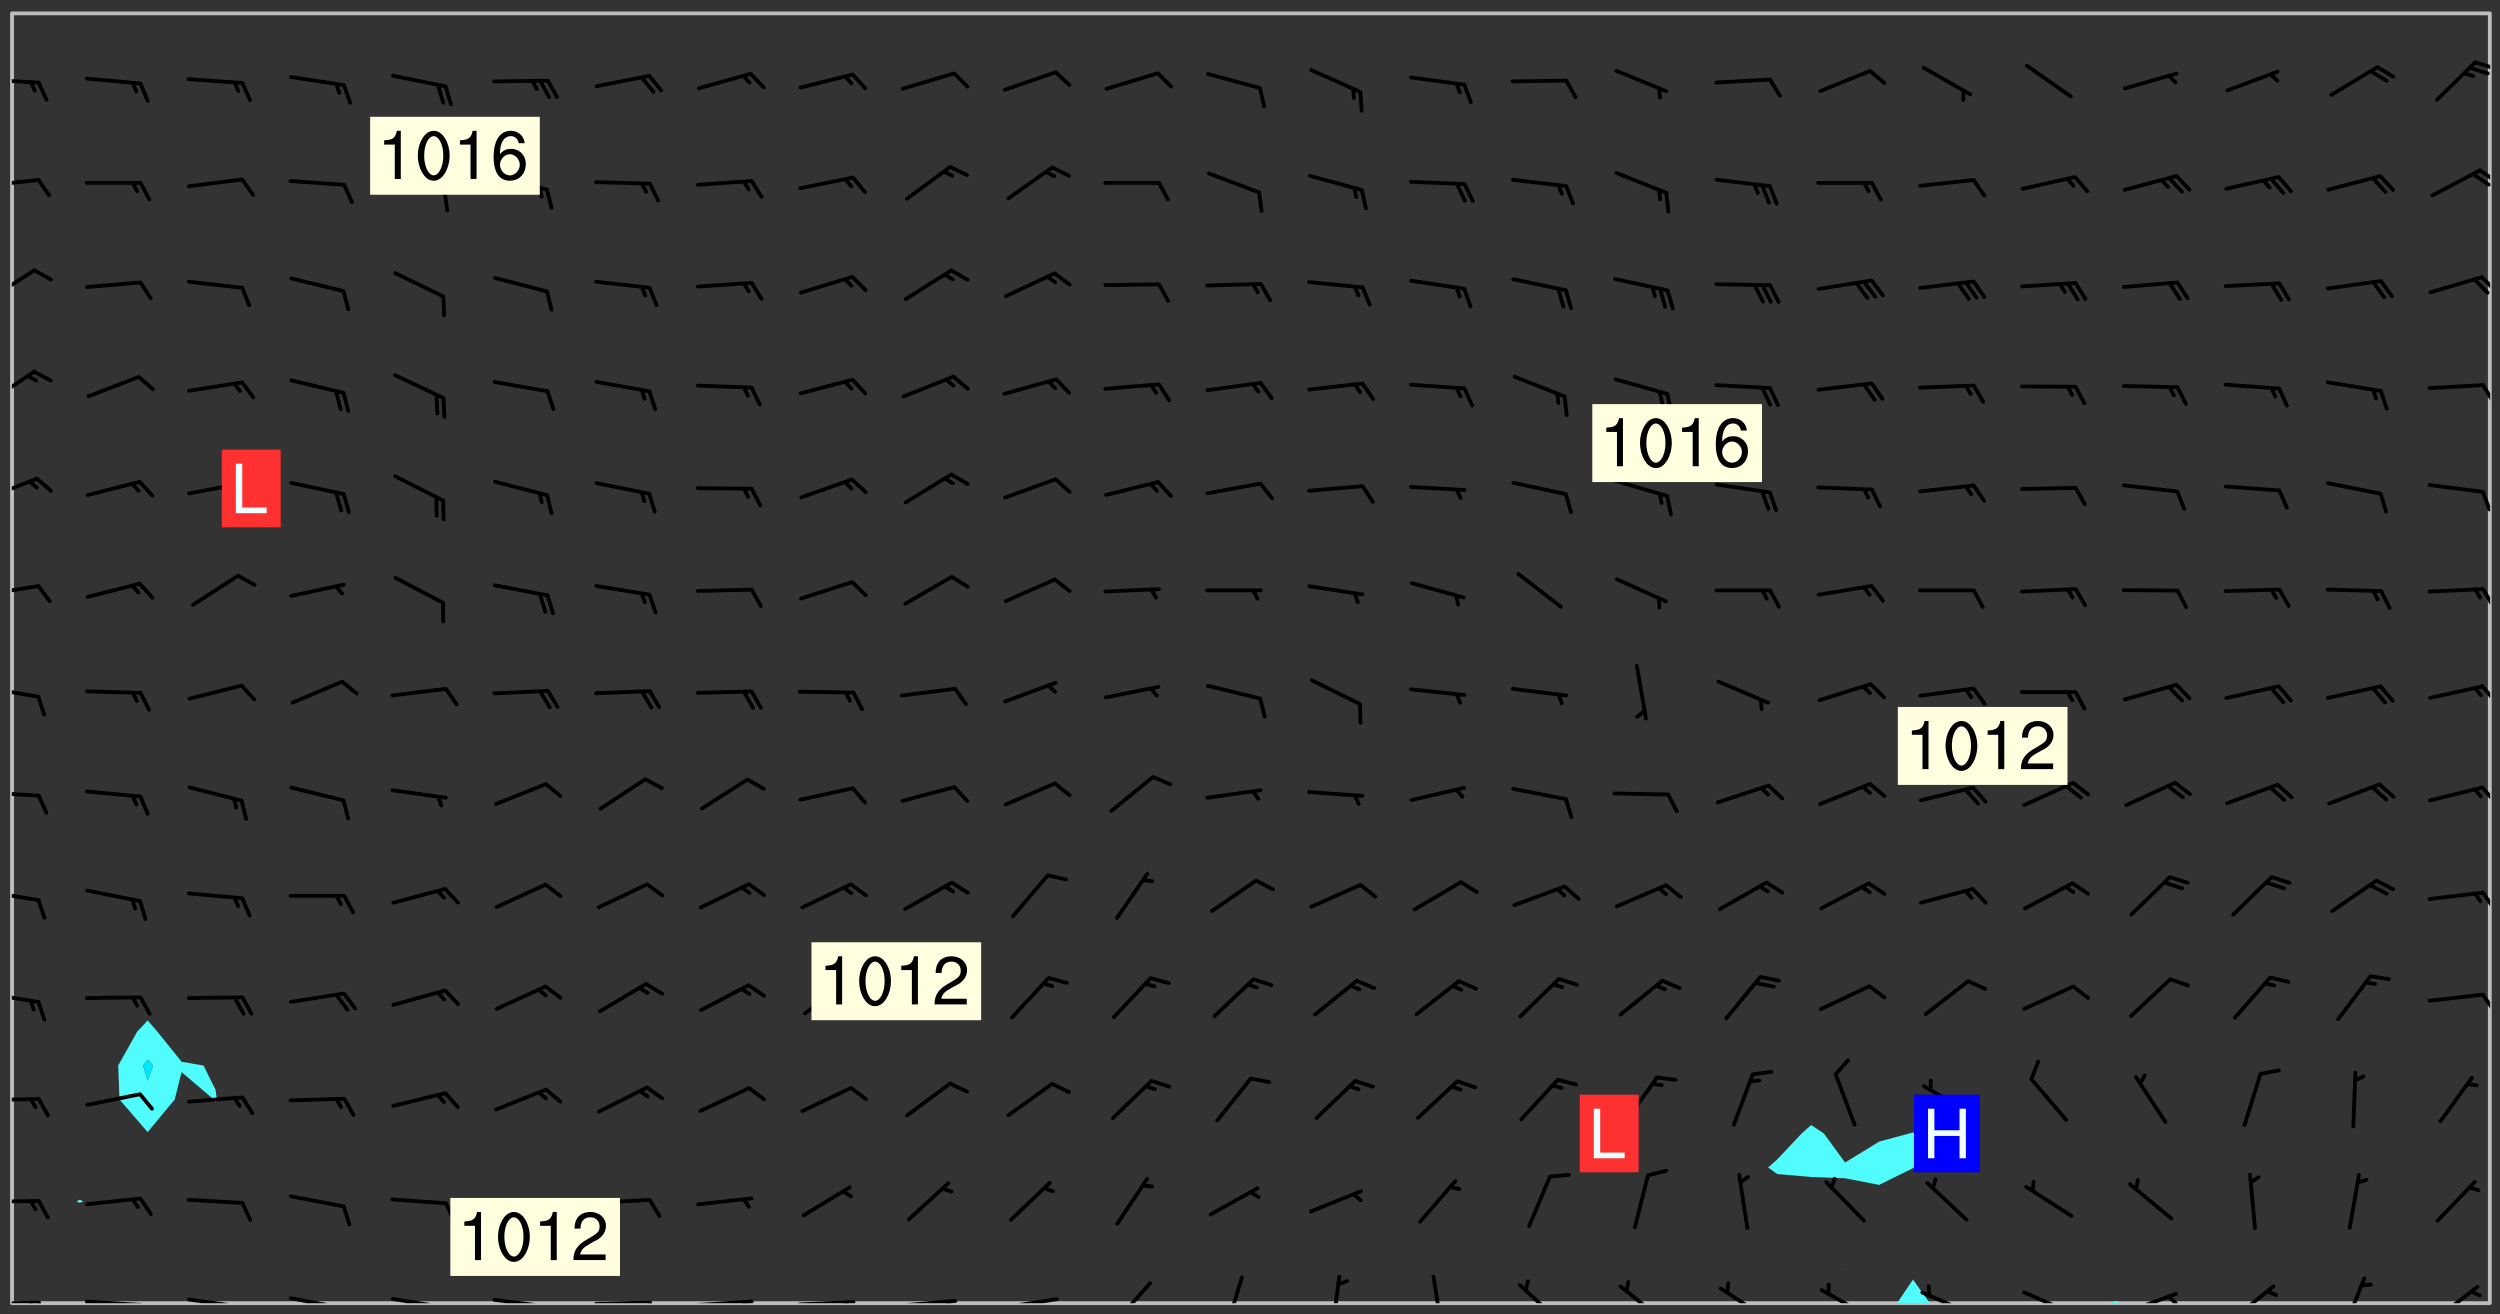 <svg xmlns="http://www.w3.org/2000/svg" role="img" xmlns:xlink="http://www.w3.org/1999/xlink" viewBox="142.45 309.95 326.84 171.84"><rect x="142.45" y="309.95" width="326.84" height="171.84" fill="#333333" stroke="none"/><defs><clipPath id="a"><path d="M144 311.672h1v168.656h-1zm0 0"/></clipPath><clipPath id="b"><path d="M144 311.672h324v168.656H144zm0 0"/></clipPath><clipPath id="c"><path d="M390 477h5v3.328h-5zm0 0"/></clipPath><clipPath id="d"><path d="M418 480h2v.328h-2zm0 0"/></clipPath><clipPath id="e"><path d="M467 311.672h1v168.656h-1zm0 0"/></clipPath><clipPath id="f"><path d="M144 479h4v1.328h-4zm0 0"/></clipPath><clipPath id="g"><path d="M147 479h2v1.328h-2zm0 0"/></clipPath><clipPath id="h"><path d="M146 480h2v.328h-2zm0 0"/></clipPath><clipPath id="i"><path d="M153 479h9v1.328h-9zm0 0"/></clipPath><clipPath id="j"><path d="M160 480h3v.328h-3zm0 0"/></clipPath><clipPath id="k"><path d="M166 479h9v1.328h-9zm0 0"/></clipPath><clipPath id="l"><path d="M173 480h3v.328h-3zm0 0"/></clipPath><clipPath id="m"><path d="M180 479h8v1.328h-8zm0 0"/></clipPath><clipPath id="n"><path d="M187 480h2v.328h-2zm0 0"/></clipPath><clipPath id="o"><path d="M193 479h8v1.328h-8zm0 0"/></clipPath><clipPath id="p"><path d="M200 480h2v.328h-2zm0 0"/></clipPath><clipPath id="q"><path d="M206 479h9v1.328h-9zm0 0"/></clipPath><clipPath id="r"><path d="M213 480h3v.328h-3zm0 0"/></clipPath><clipPath id="s"><path d="M220 480h8v.328h-8zm0 0"/></clipPath><clipPath id="t"><path d="M227 480h2v.328h-2zm0 0"/></clipPath><clipPath id="u"><path d="M233 479h8v1.328h-8zm0 0"/></clipPath><clipPath id="v"><path d="M239 479h2v1.328h-2zm0 0"/></clipPath><clipPath id="w"><path d="M246 479h9v1.328h-9zm0 0"/></clipPath><clipPath id="x"><path d="M252 479h2v1.328h-2zm0 0"/></clipPath><clipPath id="y"><path d="M260 479h8v1.328h-8zm0 0"/></clipPath><clipPath id="z"><path d="M266 479h2v1.328h-2zm0 0"/></clipPath><clipPath id="A"><path d="M273 479h8v1.328h-8zm0 0"/></clipPath><clipPath id="B"><path d="M287 477h7v3.328h-7zm0 0"/></clipPath><clipPath id="C"><path d="M302 476h4v4.328h-4zm0 0"/></clipPath><clipPath id="D"><path d="M316 476h2v4.328h-2zm0 0"/></clipPath><clipPath id="E"><path d="M329 476h3v4.328h-3zm0 0"/></clipPath><clipPath id="F"><path d="M340 477h7v3.328h-7zm0 0"/></clipPath><clipPath id="G"><path d="M354 477h7v3.328h-7zm0 0"/></clipPath><clipPath id="H"><path d="M367 478h7v2.328h-7zm0 0"/></clipPath><clipPath id="I"><path d="M380 478h7v2.328h-7zm0 0"/></clipPath><clipPath id="J"><path d="M393 478h8v2.328h-8zm0 0"/></clipPath><clipPath id="K"><path d="M406 478h8v2.328h-8zm0 0"/></clipPath><clipPath id="L"><path d="M420 478h8v2.328h-8zm0 0"/></clipPath><clipPath id="M"><path d="M425 479h3v1.328h-3zm0 0"/></clipPath><clipPath id="N"><path d="M433 477h7v3.328h-7zm0 0"/></clipPath><clipPath id="O"><path d="M448 476h4v4.328h-4zm0 0"/></clipPath><clipPath id="P"><path d="M460 477h7v3.328h-7zm0 0"/></clipPath><clipPath id="Q"><path d="M144 466h4v2h-4zm0 0"/></clipPath><clipPath id="R"><path d="M144 453h4v2h-4zm0 0"/></clipPath><clipPath id="S"><path d="M144 439h4v3h-4zm0 0"/></clipPath><clipPath id="T"><path d="M466 439h2v4h-2zm0 0"/></clipPath><clipPath id="U"><path d="M144 426h4v2h-4zm0 0"/></clipPath><clipPath id="V"><path d="M466 426h2v3h-2zm0 0"/></clipPath><clipPath id="W"><path d="M144 413h4v2h-4zm0 0"/></clipPath><clipPath id="X"><path d="M466 412h2v3h-2zm0 0"/></clipPath><clipPath id="Y"><path d="M144 399h4v3h-4zm0 0"/></clipPath><clipPath id="Z"><path d="M466 399h2v3h-2zm0 0"/></clipPath><clipPath id="aa"><path d="M144 386h4v2h-4zm0 0"/></clipPath><clipPath id="ab"><path d="M466 386h2v4h-2zm0 0"/></clipPath><clipPath id="ac"><path d="M144 372h4v4h-4zm0 0"/></clipPath><clipPath id="ad"><path d="M466 374h2v3h-2zm0 0"/></clipPath><clipPath id="ae"><path d="M144 358h4v5h-4zm0 0"/></clipPath><clipPath id="af"><path d="M466 360h2v3h-2zm0 0"/></clipPath><clipPath id="ag"><path d="M144 345h4v5h-4zm0 0"/></clipPath><clipPath id="ah"><path d="M466 345h2v4h-2zm0 0"/></clipPath><clipPath id="ai"><path d="M144 333h4v2h-4zm0 0"/></clipPath><clipPath id="aj"><path d="M466 331h2v3h-2zm0 0"/></clipPath><clipPath id="ak"><path d="M465 332h3v3h-3zm0 0"/></clipPath><clipPath id="al"><path d="M144 320h4v2h-4zm0 0"/></clipPath><clipPath id="am"><path d="M465 317h3v3h-3zm0 0"/></clipPath><g id="an" clip-path="url(#clip1)"><path fill="#fff" fill-opacity="0" fill-rule="evenodd" d="M0 0h1000v1000H0zm0 0"/><path fill="#d3d3d3" fill-opacity="0" fill-rule="evenodd" d="M162.152 355.867l-.234.293.059.234.117.172.176.234.293.348.113.059.117-.172.059-.234.176-.176.465-.176h.699l.234.293.289.816.059.176.176.23.352.234.699.699.172.176.234.348.234.41.289.582.41.465.23.234.234.176.117.23.176.293.172 1.164v.234l.059.289.059.117.117.117.348.41.117.172.176.176.176.234.117.172.172.352.059.234.234.406.234-.059-.176.176-.059.93h-.582l-.234-.113-.348.113-.117.117-.059.293-.059.176-.117.172-.465.293-.059.234-.059.113v.645l.059.172v.41l.059.059v.406l.059.406.117.176.059.059.23.641-.059.293v.699l-.059.582v.234l-.059.23-.055.352v1.922l.055.117h.426l-.367.117-.023.352.891 1.168 1.742.539 1.34.359v.539l.09.809.535.715 1.52.27.891-.086.09 1.164.535.18 1.16-.18 2.055-.984 1.16-.363 1.879-.176 1.695-.18-.18.719-1.516.086-1.25.09-.805.27-1.074.809.27.719.535.898-.18.625-.266.809.266 1.078.625.898.805.18 1.25-.18-.266.723.098.504.055.293v.172l.059.293v.406l.176.117.352.117h.406l.293-.176.113-.117.059-.117.117-.23.059-.176.352-.465.23-.176.176-.059.176.059.059.176.117.988.055.469.059.172.117.234.176.059.816.059h.289l.117.234.059.406.059.352v1.105l.117.293.117.348.289.699.176.352.582.754.352.176.172.059.469.234.641.465.348.234.293.176.293.055.23.062.816.348.293.176.113.172.352.352.117.176.523.641v.289l.059.352v.348l.059.352.059.289.117.059.172.059h.176l.582.234.176.117.176.289.176.234.113.234.293.23.117.117v.41l.059.055.289.234.234.117.059.117.117.172.059.117.23.234.059.176.234.059.117.059-.117.113-.059.117v.117l-.117.293-.117.289v.582l.176.117.117.059.059.117.117.117.113.059.176.348.059.352.059.406v.176l-.059.176-.117.699v.172l.117.176.293.293h.406l.176.117.117.172.117.293v.234h-.527l-.23-.234h-.234l-.176.059-.059.699.059.348.117.176.176.41.117.23.289.469.176.055h.523l.234.059.758.641.059.293v.234l.059.059.23.348v.352l-.117.172v.293l.293.289.293.176.172.059.293.176.293.117.582.406.289.234.293.176.219.16.016.012.23.176.641.523.176.234.117.176.176.176.113.172v.641l.117.176.469.117.582.117.234.059.23.113.293.117.113.059.586.352.289.172.176.062.176.055.176.059.699.352.289.176.234.055.289.176.234.117.641.406.293.117.172.059.234.059.41.059.23.059.234.117.059.172-.41.176.469.059.059.293.113.234.176.055.234.059.176.059.406.117.641.234.117.172.059.234v.176l-.059.117-.059.406.234.234.117.059.348.117.641.23.176.117.289.117.176.176.234.465.582 1.105.176.176.348.176.176.117.352.117 1.047.523.234.059.465.113.293.059.465.176.758.582.234.234.348.465.176.176.289.234.816.699.293.176.289.289.293.176.293.289.695.641.176.176.293.234.289.234.469.289.641.582.348.234.234.293.348.348.352.465.934.992.348.406.117.176.234.059.113.117.645.176.23.113.234.059.293.176.23.117.934.699.406.406.234.176.406.176.234.117.816.348.348.234.234.117.293.289.23.117.758.352.352.172.23.059.293.117.234.059.871.176h.816l.469.23.172.059.875.699.465.117.293.059.176.059.23.059.469.059.348.059.352.059.406.059h.293l.172.059v.23l.176.176h.293l.348.059.352.059.699.117h.641l.465-.234.293-.176.172-.117.41-.172.289-.176.934-.465.469-.293.523-.293.465-.172.465-.176 1.051-.465.289-.117.41-.117.289-.117.527-.176 1.516-.699.582-.348.289-.059.293-.059.348-.117.875-.23.352-.117h.113l.234-.059.875-.234.234-.059h.812l.352-.059.816-.117.172-.059.352-.055.293-.059.23-.059.816-.176.176-.059h.348l.234-.059.465-.117.758-.172.234-.059h.348l.41-.117.289-.059 1.285-.059h.289l.41-.059.23-.059h.176l.875-.117h.406l.41-.117h.348l.352-.113.871-.059h1.75l1.047.289.41.117.289.117.352.117.289.117 1.051.172.289.059h.293l.293.059.172.059.41.059.172.059.117.059h.117l.117.059.352.059h.113l.41.066 1.922.395 1.926.395 1.52.449 1.695.719 2.145.805 1.605-.719 1.43-.805 1.16-1.078 1.25-.449 3.035-.719 1.875-.359 2.145-1.348 2.234-1.254 2.5-1.258 1.695-.449 1.785-.18 1.16-.27.625.539 1.34-.27.715-.988.984-1.344.445-.18.805-.359 1.875-.539 1.785-.449 1.25-.27 1.16-.09 1.699-.09 1.961-.27 1.25-.09h.539l.625-.09h.891l2.145-.18 2.41-.18 2.59-.09 1.695.18 1.609.09 1.43.359 1.16.719 1.875.988 1.16 1.527.266.715.629.09.355.898.535.539.535 1.527 1.074.359h.535l-.805.535.09 1.707.715 2.695.891.805.895.988.715 1.258 1.785.539 1.52-.18.355 1.344 1.609-.805.98-.539.27.27.316-.215.219-.145.801.449.449-.359h.355l.535-.27.539-.719.535-.27.625-.988 1.16.449.84.371 1.395.617 1.695-.18h1.605l1.785.09.18-1.707.535-1.344.805.27.492.848.402.406-.09.539v.359l.715.449.711-.27h1.43l.359.988.445 1.258.715 1.344 1.25.629 1.695.629.715-.18.18-.539.98-.09.449.359.086 1.258-.266.629-.535.18v.539l.715.984.266.539.984.988.801 1.078-.266.359-.09.898-.625 2.332-.355 2.066-.09 1.793-.18.719-.09.539v1.438l-.98 1.883-.359 1.707-.535.898-.805 1.168-.266.539 2.055 1.254.086.359-.355.539-.09-.18v.809l.09 1.438-.445.715-1.074.094-.266.715.535.898.805.719 1.16.809 1.34.27.445.359-.355.449-1.789-.09-1.25-.449-.715-.719-.625-.09-.176 3.59-.188 1.309h89.359V311.703h-55.27v49.082l.762.125 3.289.543 2.023 2.836v2.754l2.352.332 2.348.332h4.051l-1.379 4.16-2.023.707-2.023.703-.543.344-2.594 1.617-.188.117-2.023-2.078-.73-2.742-2.672-2.078-1.375-3.5-.066-.082-1.957-2.672 2.75-1.418v-49.082H294.422v91.414l.117.031.133.012.074.074.105.047.09.059.086.059.09.059.297.297.059.09.031.117.027.117.016.137-.031.117-.059.09-.059.086-.043.105-.047.102-.027.121v.145l.176.27.148.148.074.086.074.074.043.105.062.09.059.086.043.105.059.09.047.102.043.105.059.086.117.18.074.074.062.086.059.09.043.105.059.09.059.086.062.09.059.09.043.102.117.18.074.074.059.086.074.074.09.059.105.047h.148l.133-.016.133.016.102-.047.074-.074.047-.102-.016-.133v-.148l-.047-.105-.027-.117-.047-.102-.027-.121-.043-.102-.062-.09-.043-.102-.043-.105-.031-.117-.016-.133-.012-.137.086-.059.059-.086.121-.031.043.105.016.133v.117l.059.102.059.09.09.059.148.148.059.09.043.105-.012.102.086.059.105.047.086.059.09.059.074.074-.117.027-.105.047-.086.059-.074.074-.059.09-.062.086-.027.121-.047.102-.043.105-.031.117-.012.133-.016.133v.148l.027.117.047.105.043.102.059.09.074.074.09.059.074.074.09.059.059.09.043.105.047.102.117.031.133.016h.148l.117-.031.105.043.043.105.047.102.027.121L299.5 410l.027.117.031.121.027.117.105.043.102.047.133-.016.148.148.062.086.074.074.07.074.09.062.105.043.102.043.117.031.137.016.117-.031.074-.074.027-.117-.012-.133-.031-.121-.027-.117.043-.105h.117l.09.062.117.027h.148l.133.016h.148l.133.016.133-.016h.148l.133-.016.133-.012.137.012.117-.027.133-.016.191-.059-.059.176-.016.133-.027.121-.016.133-.059.086-.133.016-.105.047-.105.043-.117.031-.117.027-.266.031h-.148l-.133.016-.074.074.059.086.148.148.117.18.074.07.09.062.09.059.086.059.09.059.102.043.105.062.105.043.086.059.105.047.102.043.18.117.059.09-.043.102-.047.105.016.133.223.223.059.09.043.102.031.121.043.102.016.133.031.117.012.137.031.117.148.148.102.043.105.043.117.031.133.016.137.016h.117l.117-.031.09-.059.043-.105.047-.102.043-.105.031-.117.012-.133v-.148l-.012-.133-.016-.133-.031-.117-.043-.105-.047-.105-.043-.102-.043-.105-.016-.133.016-.133.027-.117.031-.117.027-.121.047-.102.09-.059.086-.062.074-.074.09-.059.223-.223.059-.086.074-.074.117-.18.059-.086v-.148l-.074-.074-.102-.047-.105-.043-.102-.043-.059-.09-.047-.105-.027-.117.09-.059.117-.031.102-.043.18-.117.148-.148.012-.133-.012-.105-.09-.059-.133.016h-.148l-.133.016-.133-.016-.121-.031-.086-.059-.074-.074-.059-.09-.062-.086-.117-.18-.059-.086.031-.121.086-.059.121-.031.059-.086v-.121l-.031-.117-.059-.09-.059-.086-.047-.105-.027-.117-.016-.133.059-.09.074-.074.09-.059.117-.18.074-.074.059-.086.148-.148.121-.031.133-.016.133.016.074.074.043.105.016.133-.031.117-.117.031-.133.012-.148.148-.043.105-.047.102-.027.121-.031.117v.148l.031.117.043.105.059.09.074.07.074.074.117.031.121.027.117-.027.133-.016h.117l.09.059.074.074.047.105.059.086.102.047.133.016.105.043.086.059-.012.105-.074.074-.18.117-.059.09-.09.059-.07.074-.074.074-.062.09-.027.117-.016.133.016.133-.016.133v.148l.016.133.027.117.031.121.074.074.09.059.086.059.09.059.117.031v.086l-.102.047-.09.059-.266.031-.117.027h-.148l-.105.043-.102.047-.059.09-.062.234-.012.133-.031.121-.016.133v.293l-.012.133.012.137.016.133.133.016.133.012.121.031.086.059.074.074.047.105.043.102.016.133v.445l-.016.133v.445l.031.266.027.117.016.133.031.117.086.211.031.266v.148l-.031.117-.027.117-.031.121-.027.117-.031.117-.031.121-.012.133-.016.133.09.059.117-.031.102.016.047.105-.031.266v.441l-.043.105-.047.105-.043.102-.043.105-.059.086-.031.121-.043.117-.031.117-.016.133.016.133.059.09.105.047.086.059.059.086-.012.137-.031.117-.043.102v.445l-.016.133v.148l-.031.117-.043.105-.027.117-.047.105-.043.102-.031.121-.027.117-.031.133-.031.117-.027.117-.043.105-.031.117-.031.121-.012.133-.016.133v.297l.027.117v.148l.047.398.027.117.059.09.121.031h.148l.133-.016.059.09v.117l-.059.09-.09.059-.102.043-.105.047-.09.059-.086.059-.137.016-.117-.031-.133-.016-.102.047-.062.086-.012.137-.016.133-.031.117-.027.117-.016.133-.031.121v.297l.016.133.031.117v.148l.012.133v.148l-.027.117-.047.102-.027.121-.031.117-.059.09-.074.074-.102.043-.105.047-.117.027-.121.031-.102-.047.059-.086.105-.047.027-.117.031-.117.027-.121.031-.117v-.148l.016-.133-.031-.117-.043-.105-.105.016-.074.074-.102.043-.09.062-.074.074-.043.102-.016.133-.031.117L304.25 426l-.031.117-.027.117-.031.121-.027.117-.031.117-.043.105-.09.059h-.09l-.117-.031-.031-.086.016-.137-.031-.117v-.148l-.012-.133v-.148l-.062-.234-.027-.121-.043-.102-.047-.105-.059-.086-.059-.09-.043-.105-.062-.086-.148-.148-.07-.074-.105-.047-.105-.043-.102-.043-.297-.297-.09-.074-.086-.059-.105-.043-.09-.062-.086-.059-.105-.043-.09-.059-.086-.062-.074-.07-.105-.047-.086-.059-.105-.043-.09-.062-.102-.043-.105-.043-.086-.059-.105-.047-.105-.043-.102-.047-.09-.059-.102-.043-.105-.043-.09-.062-.117-.027-.133-.016-.133.016H299.75l-.133.016-.117-.031-.09-.059-.074-.074-.09-.059-.102-.047h-.148l-.121-.027-.102-.043-.074-.074-.117-.18-.09-.059-.102-.043-.09-.062-.105-.043-.09-.059-.086-.059-.105-.047-.059-.086-.059-.09-.043-.105-.047-.102-.074-.074-.086-.059-.074-.074-.09-.059-.223-.223-.043-.105-.031-.266.105-.043h.145l.105.043.074.074.09.059.086.059.105.047.09.059.148.148.07.074.148.148.062.086.074.074.086.059.074.074.09.062.09.059.086.059.27.176.102.047.105.043.102.043.047-.074.059-.086.074-.074.07-.074.105.043.074.074.059.09.043.102.047.105.043.105.121.027.117-.027.074-.09.043-.105.059-.09.074-.074.105-.043.117-.027.133.012.09.059.148.148.059.09.043.105.047.102.043.105.043.102.105.047.105.043.133.016.086-.059.059-.09.074-.074.105-.043.117.027.105.047.102.043.105.043.102.047.18.117v.117l-.016.133.016.133.016.137.059.086.102.047.121.027.117.031h.148l.117-.031.059-.09.18-.117.059-.09.074-.074.059-.086.117-.18.18-.117.117.031.09.059.043.074-.016.133v.117l.09.059h.148l.133-.016.133-.012.266-.031.105-.043.117-.031.121-.027.074-.074.07-.074.062-.09-.016-.105-.047-.102-.102-.043-.105-.016-.117.027-.266.031h-.148l-.074-.074-.09-.059-.117-.031-.117-.027-.133-.016h-.148l-.133.016h-.297l-.105-.047-.148-.148-.043-.102-.059-.09.223-.223.086-.059.105-.043.117-.031.133-.016.133.016.137.016.102.043.133-.012.09-.062.102-.043.062-.09-.047-.102-.09-.059-.117-.031-.102-.043-.059-.09-.062-.09v-.117l.016-.133.105-.047.074-.07v-.121l-.09-.059-.031-.117.09-.059.074-.074.043-.105.059-.09.047-.102.016-.133v-.148l-.047-.105-.043-.102-.09-.059-.133-.016-.102-.043-.137-.016-.117-.031h-.445l-.133-.016-.133-.012-.133-.016-.117-.031h-.148l-.133-.016-.133-.012-.266-.031-.121-.043-.086-.059-.074-.074v-.148l.012-.133.105-.047.102-.043.133-.016h.152l.133-.016h.293l.121.031.102.043.09.059.234.062.121-.047.09-.059.102-.043.133-.016.105.043.102.047.133.012.121-.027h.145l.121-.031.117-.027.105-.047.074-.074.086-.059.148-.148.059-.086.047-.105.027-.117.016-.105-.102-.043-.09-.059-.117-.031-.105-.043-.09-.062-.074-.086-.074-.074-.102-.043-.105-.047-.102-.043-.059-.09-.047-.102-.086-.211-.062-.086-.059-.09-.074-.074-.086-.059h-.27l-.117.031-.09.059-.102.043-.133.016-.105-.016-.027-.117-.062-.09-.117-.031-.102-.043-.148-.148-.031-.117-.016-.105.074-.074.18-.117.117-.027.117-.031.137.016.102.043.105.043.102.047.105.043.117.031.133.016.117.027.133.016.105-.016.09-.059-.074-.074-.105-.043-.074-.074-.074-.09-.148-.148-.086-.059-.09-.059-.074-.074-.09-.059-.102-.047-.121-.027-.102-.047-.105-.043-.117-.031-.102-.043-.121-.031h-.148l-.117.031-.105.043-.086.062-.18.117-.086.059-.09.059-.105.047-.086.059-.105.043-.102.043-.105.047-.074.074-.059.09-.059.086-.047.105-.059.086-.074.074-.133-.012-.117-.031h-.117l-.074.074-.09.059-.074.074-.09.059-.086.059-.105.047-.102.043-.137.016-.102-.043-.148-.148-.105-.047h-.086l-.105.047-.102.043-.121.031-.117-.031-.074-.074v-.117l.031-.121.074-.07.059-.09.074-.074.117-.031.105-.043h.293l.133-.016.137-.016.102-.043.09-.059.102-.047.09-.059.133-.012.09.059.133.012.09-.059.086-.059.105-.043.09-.059.086-.062.09-.059.148-.148.059-.086.059-.09.105-.043.133-.016.117.027.121.031.059-.059.059-.09.031-.266.027-.117.105.012.133.016.102-.043.09-.059.059-.09.074-.074.059-.09.047-.102.012-.133-.012-.133-.047-.105-.148-.148-.059-.09-.059-.086-.043-.105v-.445l.016-.133v-.148l.012-.133-.059-.059-.09.059-.102-.043-.18-.117-.086-.059-.062-.09-.059-.09-.074-.074-.086-.059-.121.031-.102.012-.105.047-.086.059-.105.043-.148.148-.09.059-.086.059-.09.062-.105.043-.133.016v-.121l.105-.043.117-.031.074-.07.043-.105v-.148l-.027-.117-.148-.148-.133-.016h-.148l-.117.031-.105.043-.102.043-.09.062-.117.027-.074-.074.012-.133-.043-.102-.043-.105-.09-.059-.117.027-.121.031-.117.031-.102.043-.121.031-.102.043-.105.043-.09.059-.102.016v-.117l.016-.133-.059-.09-.074.043-.148.148-.059.09-.074.074-.047.105-.043.102-.074.074-.059.09-.074.074-.059.086-.074.074-.09.062-.074.07-.074.074-.102.016-.133.016-.105-.043v-.121l.148-.148.043-.102.059-.09.047-.102.043-.105.059-.09.031-.117.043-.102.031-.121.027-.117.047-.105.043-.102.043-.105.074-.07.09-.062.09-.059.102-.043h.297l.266-.031.105-.043-.074-.074-.117-.031-.105-.043-.09-.059-.102-.047-.09-.059-.102-.043-.105-.043-.09-.062-.086-.059-.105-.043-.102-.043-.121-.031-.117-.031-.102-.043L297.5 410.25l-.102-.043-.09-.059-.043-.105-.016-.133.102-.043.133-.016.137.016.133-.016.102-.043.059-.09.016-.105-.09-.059-.074-.074-.102-.043-.09-.059-.148-.148-.043-.105-.016-.133v-.293l-.059-.09-.09-.059-.074-.074-.043-.105-.031-.117-.059-.09-.074-.074-.117-.027-.074-.074-.09-.059-.09-.062-.086-.059-.074-.074-.059-.086-.047-.105-.086-.059-.148-.148-.195-.059-.133.016-.102.043-.074.074-.047.102-.043.105-.059.09-.059.086-.297.297-.09.059h-.086l-.062-.086-.043-.105.031-.117.059-.09.027-.117-.012-.133-.09-.062-.105.047-.117.027-.117.031-.27.176-.102.047-.117.027-.105.047-.09.059-.102.043-.059-.086-.047-.105.016-.133.047-.105.07-.074.074-.07.059-.09v-.148l-.043-.105h-.238l-.102.047-.031.117-.027.117-.031.121-.074.043-.133.016-.074-.047-.043-.102-.043-.105-.047-.102-.043-.105-.121.031-.102.043-.133.016-.117.031-.105.043-.09.059-.102.047-.121.027-.133.016-.102-.043-.059-.09-.047-.105-.043-.102-.043-.105v-.117l.059-.09.086-.059.18-.117.102-.047.105-.043.105-.059.102-.043.09-.062.102-.043.105-.059.102-.047.09-.059.105-.043.102-.043.09-.062.102-.043.137-.016.117.031.102.043.121.031.102.043.105.047.102.043.105.043.102.047.105.043.102.043.105.047.086.059.105.043.117.031.105.043.102.047.09.059.105.043.102.043.105.047.117.027.102.047.121.027h.148l.086-.059.016-.102.059-.09-.027-.117-.074-.074-.117-.18-.074-.074-.09-.074-.18-.117-.086-.059-.105-.043-.102-.047-.27-.176-.059-.09-.074-.074-.059-.09-.043-.102-.031-.117-.016-.137v-.562l-.012-.133-.016-.133-.031-.117-.016-.133-.012-.133-.031-.121-.223-.223-.059-.086-.016-.105.031-.117.133-.016v-91.414H172.992v1.453l-.059.234-.352 1.051-.172.523-.117.348-.176.41-.117.172-.234.293-.23.059h-.352l-.117.059-.23.406v.293l.117.176.23.23.117.234.641.758.293.465.176.234.23.352.234.348.641.816.176.465.172.41.117.695.176.469.117 1.398.059.465v.875l.117 1.047v4.781l-.059.465-.352 1.281-.176.523-.113.41-.352.93L172.934 336l-.234.582-.117.176-.172.348-.176.406-.352.816-.059.293-.113.293-.117.289-.059.176-.117.875-.059.406-.059.117-.059.176-.059.172-.23.527-.117.172v.234l-.117.234-.059.172-.176.586v.289l-.059.176v.293l-.059.113-.059.527v.172l-.055.234v2.621l-.176.816-.117.176-.176.234-.117.172-.113.234-.586.934-.23.289-.293.465-.176.234-.289.352-.352.699-.113.23-.176.41-.176.23-.406.527-.816.699-.293.172-.289.234-.176.117-.176.176-.523.406-.527.176-.172.176-.234.055-.641.176h-.758m12.211 31.023l-1.074.449.359.895 1.25-.715.445-.539-.98-.09"/><path fill="#d3d3d3" fill-opacity="0" fill-rule="evenodd" d="M201.508 416.598h-.895l.449.629.98.359.805-.09.445-.988-.176.09-.715-.355-.895.355m154.621 59.07l-.059-.523v-.293l.113-.293.059-.23.469-.469h.113l.117-.113.117-.059h.176l.234-.059h.348l.234.059.117.059.23.172.059.176.117.582v.293l-.117.176-.172.289-.176.176-.527.523-.23.234-.117.059h-.176l-.117-.059-.406-.293-.176-.117-.117-.059-.059-.113-.055-.117m6.641-10.957l-.059-.172v-1.109l.059-.172.176-.059.172-.059h.176l.234-.059.117.059.059.699-.059.172-.117.176-.117.059-.234.523-.113.059h-.234l-.059-.117m9.613-14.391l-.117-.176v-.699l.293-.875.117-.172.176-.352.113-.23.117-.293.352-.758.117-.23.172-.234h.176l.117-.059h.641l.117.059.234.234.172.113.352.293.117.117.113.176v.113l.117.059.117.117v.699l-.059.176v.23l-.059.176-.348 1.051-.117.23-.117.234-.117.059-.23.234-.641.289h-.875l-.41-.117-.641-.465"/><path fill="none" stroke="#bebebe" stroke-linecap="round" stroke-linejoin="round" stroke-miterlimit="10" stroke-width=".5" d="M467.957 311.695H144.027v168.625h323.93v-168.625"/><g clip-path="url(#a)"><path fill="#fff" fill-opacity="0" fill-rule="evenodd" d="M144 475.891v4.438h.004H144V311.672h.004H144v164.219"/></g><g clip-path="url(#b)"><path fill="#fff" fill-opacity="0" fill-rule="evenodd" d="M144.004 480.328V311.672h8.871v155.129l-.414.215.414.18.473-.18-.473-.215v-155.129h8.879v131.688l-1.367 1.461-2.488 4.441.176 4.438 3.68 4.258 3.535-4.258.902-3.586 4.219 3.586.219.355.184-.355-.184-1.273-1.562-3.164-2.875-.504-3.168-3.938-1.27-1.461v-131.688h217.48v145.359l-1.246 1.105-3.195 3.398-1.191 1.039 1.191.863 4.441.387 4.438.168v11.855l-.082.043.082.008.035-.008-.035-.043v-11.855l4.438.867 4.438-2.191.117-.094.141-4.438-.258-.125-.516.125-3.922 1.07-4.438 2.727-2.773-3.797-1.664-1.105V311.672h88.762v168.656h-48.52l-.297-.297-1.004.297H394.754l-2.207-3.09-2.09 3.09H144.004"/></g><path fill="#50fcfc" fill-rule="evenodd" d="M152.875 467.195l-.414-.18.414-.215.473.215-.473.18m5.199-13.496l-.176-4.438 2.488-4.441 1.367-1.461v5.125l-.59.777.59 1.953.707-1.953-.707-.777v-5.125l1.27 1.461 3.168 3.938 2.875.504 1.562 3.164.184 1.273-.184.355-.219-.355-4.219-3.586-.902 3.586-3.535 4.258-3.68-4.258"/><path fill="#00e8fc" fill-rule="evenodd" d="M161.754 451.215l-.59-1.953.59-.777.707.777-.707 1.953"/><path fill="#50fcfc" fill-rule="evenodd" d="M374.793 463.438l-1.191-.863 1.191-1.039 3.195-3.398 1.246-1.105 1.664 1.105 2.773 3.797 4.438-2.727 3.922-1.07.516-.125.258.125-.141 4.438-.117.094-4.438 2.191-4.438-.867-4.438-.168-4.441-.387m8.879 12.461l-.082-.008.082-.043.035.043-.035.008"/><g clip-path="url(#c)"><path fill="#50fcfc" fill-rule="evenodd" d="M390.457 480.328l2.09-3.09 2.207 3.09h-4.297"/></g><g clip-path="url(#d)"><path fill="#50fcfc" fill-rule="evenodd" d="M418.176 480.328l1.004-.297.297.297h-1.301"/></g><g clip-path="url(#e)"><path fill="#fff" fill-opacity="0" fill-rule="evenodd" d="M467.996 480.328H468V311.672h-.004H468v168.656h-.004"/></g><g clip-path="url(#f)"><path fill="none" stroke="#000" stroke-linecap="round" stroke-linejoin="round" stroke-miterlimit="10" stroke-width=".5" d="M147.512 480.246l-7.023.164"/></g><g clip-path="url(#g)"><path fill="none" stroke="#000" stroke-linecap="round" stroke-linejoin="round" stroke-miterlimit="10" stroke-width=".5" d="M147.512 480.246l1.203 2.141"/></g><g clip-path="url(#h)"><path fill="none" stroke="#000" stroke-linecap="round" stroke-linejoin="round" stroke-miterlimit="10" stroke-width=".5" d="M146.492 480.27l.598 1.07"/></g><g clip-path="url(#i)"><path fill="none" stroke="#000" stroke-linecap="round" stroke-linejoin="round" stroke-miterlimit="10" stroke-width=".5" d="M160.82 480.547l-7.012-.434"/></g><g clip-path="url(#j)"><path fill="none" stroke="#000" stroke-linecap="round" stroke-linejoin="round" stroke-miterlimit="10" stroke-width=".5" d="M160.82 480.547l1.02 2.23"/></g><g clip-path="url(#k)"><path fill="none" stroke="#000" stroke-linecap="round" stroke-linejoin="round" stroke-miterlimit="10" stroke-width=".5" d="M174.109 480.816l-6.961-.973"/></g><g clip-path="url(#l)"><path fill="none" stroke="#000" stroke-linecap="round" stroke-linejoin="round" stroke-miterlimit="10" stroke-width=".5" d="M174.109 480.816l.84 2.305"/></g><g clip-path="url(#m)"><path fill="none" stroke="#000" stroke-linecap="round" stroke-linejoin="round" stroke-miterlimit="10" stroke-width=".5" d="M187.398 480.973l-6.906-1.289"/></g><g clip-path="url(#n)"><path fill="none" stroke="#000" stroke-linecap="round" stroke-linejoin="round" stroke-miterlimit="10" stroke-width=".5" d="M187.398 480.973l.734 2.34"/></g><g clip-path="url(#o)"><path fill="none" stroke="#000" stroke-linecap="round" stroke-linejoin="round" stroke-miterlimit="10" stroke-width=".5" d="M200.73 480.887l-6.938-1.113"/></g><g clip-path="url(#p)"><path fill="none" stroke="#000" stroke-linecap="round" stroke-linejoin="round" stroke-miterlimit="10" stroke-width=".5" d="M200.73 480.887l.793 2.32"/></g><g clip-path="url(#q)"><path fill="none" stroke="#000" stroke-linecap="round" stroke-linejoin="round" stroke-miterlimit="10" stroke-width=".5" d="M214.059 480.773l-6.969-.891"/></g><g clip-path="url(#r)"><path fill="none" stroke="#000" stroke-linecap="round" stroke-linejoin="round" stroke-miterlimit="10" stroke-width=".5" d="M214.059 480.773l.867 2.297"/></g><g clip-path="url(#s)"><path fill="none" stroke="#000" stroke-linecap="round" stroke-linejoin="round" stroke-miterlimit="10" stroke-width=".5" d="M227.402 480.25l-7.023.156"/></g><g clip-path="url(#t)"><path fill="none" stroke="#000" stroke-linecap="round" stroke-linejoin="round" stroke-miterlimit="10" stroke-width=".5" d="M227.402 480.25l1.199 2.141"/></g><g clip-path="url(#u)"><path fill="none" stroke="#000" stroke-linecap="round" stroke-linejoin="round" stroke-miterlimit="10" stroke-width=".5" d="M240.711 480.098l-7.012.461"/></g><g clip-path="url(#v)"><path fill="none" stroke="#000" stroke-linecap="round" stroke-linejoin="round" stroke-miterlimit="10" stroke-width=".5" d="M239.691 480.164l.645 1.043"/></g><g clip-path="url(#w)"><path fill="none" stroke="#000" stroke-linecap="round" stroke-linejoin="round" stroke-miterlimit="10" stroke-width=".5" d="M254.031 480.176l-7.02.305"/></g><g clip-path="url(#x)"><path fill="none" stroke="#000" stroke-linecap="round" stroke-linejoin="round" stroke-miterlimit="10" stroke-width=".5" d="M253.008 480.223l.625 1.055"/></g><g clip-path="url(#y)"><path fill="none" stroke="#000" stroke-linecap="round" stroke-linejoin="round" stroke-miterlimit="10" stroke-width=".5" d="M267.336 480.031l-7 .594"/></g><g clip-path="url(#z)"><path fill="none" stroke="#000" stroke-linecap="round" stroke-linejoin="round" stroke-miterlimit="10" stroke-width=".5" d="M266.316 480.117l.668 1.031"/></g><g clip-path="url(#A)"><path fill="none" stroke="#000" stroke-linecap="round" stroke-linejoin="round" stroke-miterlimit="10" stroke-width=".5" d="M280.625 479.793l-6.945 1.07"/></g><g clip-path="url(#B)"><path fill="none" stroke="#000" stroke-linecap="round" stroke-linejoin="round" stroke-miterlimit="10" stroke-width=".5" d="M292.812 477.715l-4.691 5.23"/></g><g clip-path="url(#C)"><path fill="none" stroke="#000" stroke-linecap="round" stroke-linejoin="round" stroke-miterlimit="10" stroke-width=".5" d="M304.805 476.969l-2.047 6.723"/></g><g clip-path="url(#D)"><path fill="none" stroke="#000" stroke-linecap="round" stroke-linejoin="round" stroke-miterlimit="10" stroke-width=".5" d="M317.543 476.844l-.895 6.969"/></g><path fill="none" stroke="#000" stroke-linecap="round" stroke-linejoin="round" stroke-miterlimit="10" stroke-width=".5" d="M317.414 477.859l1.148-.434"/><g clip-path="url(#E)"><path fill="none" stroke="#000" stroke-linecap="round" stroke-linejoin="round" stroke-miterlimit="10" stroke-width=".5" d="M329.855 476.859l1.109 6.938"/></g><g clip-path="url(#F)"><path fill="none" stroke="#000" stroke-linecap="round" stroke-linejoin="round" stroke-miterlimit="10" stroke-width=".5" d="M341.148 477.941l5.156 4.777"/></g><path fill="none" stroke="#000" stroke-linecap="round" stroke-linejoin="round" stroke-miterlimit="10" stroke-width=".5" d="M341.898 478.637l.312-1.188"/><g clip-path="url(#G)"><path fill="none" stroke="#000" stroke-linecap="round" stroke-linejoin="round" stroke-miterlimit="10" stroke-width=".5" d="M354.309 478.121l5.465 4.414"/></g><path fill="none" stroke="#000" stroke-linecap="round" stroke-linejoin="round" stroke-miterlimit="10" stroke-width=".5" d="M355.102 478.762l.234-1.203"/><g clip-path="url(#H)"><path fill="none" stroke="#000" stroke-linecap="round" stroke-linejoin="round" stroke-miterlimit="10" stroke-width=".5" d="M367.422 478.395l5.867 3.867"/></g><path fill="none" stroke="#000" stroke-linecap="round" stroke-linejoin="round" stroke-miterlimit="10" stroke-width=".5" d="M368.277 478.957l.113-1.223"/><g clip-path="url(#I)"><path fill="none" stroke="#000" stroke-linecap="round" stroke-linejoin="round" stroke-miterlimit="10" stroke-width=".5" d="M380.609 478.602l6.121 3.453"/></g><path fill="none" stroke="#000" stroke-linecap="round" stroke-linejoin="round" stroke-miterlimit="10" stroke-width=".5" d="M381.5 479.105l.031-1.227"/><g clip-path="url(#J)"><path fill="none" stroke="#000" stroke-linecap="round" stroke-linejoin="round" stroke-miterlimit="10" stroke-width=".5" d="M393.766 478.93l6.441 2.801"/></g><path fill="none" stroke="#000" stroke-linecap="round" stroke-linejoin="round" stroke-miterlimit="10" stroke-width=".5" d="M394.703 479.336l-.098-1.223"/><g clip-path="url(#K)"><path fill="none" stroke="#000" stroke-linecap="round" stroke-linejoin="round" stroke-miterlimit="10" stroke-width=".5" d="M407.086 478.914l6.43 2.832"/></g><g clip-path="url(#L)"><path fill="none" stroke="#000" stroke-linecap="round" stroke-linejoin="round" stroke-miterlimit="10" stroke-width=".5" d="M426.91 479.109l-6.59 2.441"/></g><g clip-path="url(#M)"><path fill="none" stroke="#000" stroke-linecap="round" stroke-linejoin="round" stroke-miterlimit="10" stroke-width=".5" d="M425.953 479.465l.914.812"/></g><g clip-path="url(#N)"><path fill="none" stroke="#000" stroke-linecap="round" stroke-linejoin="round" stroke-miterlimit="10" stroke-width=".5" d="M439.676 478.133l-5.488 4.391"/></g><path fill="none" stroke="#000" stroke-linecap="round" stroke-linejoin="round" stroke-miterlimit="10" stroke-width=".5" d="M438.875 478.773l1.129.484"/><g clip-path="url(#O)"><path fill="none" stroke="#000" stroke-linecap="round" stroke-linejoin="round" stroke-miterlimit="10" stroke-width=".5" d="M451.562 477.07l-2.633 6.516"/></g><path fill="none" stroke="#000" stroke-linecap="round" stroke-linejoin="round" stroke-miterlimit="10" stroke-width=".5" d="M451.18 478.02l1.219-.129"/><g clip-path="url(#P)"><path fill="none" stroke="#000" stroke-linecap="round" stroke-linejoin="round" stroke-miterlimit="10" stroke-width=".5" d="M466.344 478.18l-5.562 4.297"/></g><path fill="none" stroke="#000" stroke-linecap="round" stroke-linejoin="round" stroke-miterlimit="10" stroke-width=".5" d="M465.531 478.805l1.121.508"/><g clip-path="url(#Q)"><path fill="none" stroke="#000" stroke-linecap="round" stroke-linejoin="round" stroke-miterlimit="10" stroke-width=".5" d="M147.512 466.957l-7.023.113"/></g><path fill="none" stroke="#000" stroke-linecap="round" stroke-linejoin="round" stroke-miterlimit="10" stroke-width=".5" d="M147.512 466.957l1.188 2.148m-2.207-2.133l.594 1.074m13.723-1.406l-6.988.746m6.988-.746l1.375 2.031m-2.391-1.922l.688 1.016m13.656-.551l-7.016-.402m7.016.402l1.027 2.227m12.23-1.766l-6.898-1.324m6.898 1.324l.727 2.344m12.645-2.754l-7.012-.504m7.012.504l.992 2.242m12.332-2.426l-7.027-.137m7.027.137l1.109 2.188m12.199-2.449l-7.016.387m7.016-.387l1.27 2.102m12.027-2.301l-6.98.785m5.965-.672l.695 1.012m13.148-2.555l-6.008 3.645m5.133-3.117l1.055.629m12.723-1.707l-5.18 4.746m4.426-4.055l1.156.406m12.867-1.148l-5.09 4.848m4.348-4.141l1.164.387m12.301-1.59l-3.906 5.84m3.34-4.992l1.219.125m13.777.234l-6.133 3.426m5.242-2.93l1.031.668m13.367-.766l-6.52 2.629m5.57-2.246l.938.789m12.371-2.512l-4.605 5.309m3.934-4.535l1.195.273m11.848-1.633l-2.719 6.48m2.719-6.48l2.445-.223m10.363.055l-1.707 6.816m1.707-6.816l2.383-.59m9.551.523l1.059 6.949m-.906-5.938l.984-.734m10.25.684l4.914 5.027m-4.199-4.297l.371-1.168m12.121.551l5.129 4.801m-4.383-4.102l.316-1.184m11.863.984l5.91 3.801m-5.051-3.246l.102-1.223m12.598.328l5.418 4.48m-4.629-3.828l.246-1.199m14.66-.711l.66 6.996m-.566-5.977l1.027-.676m13.129-.305l-1.211 6.918m1.035-5.914l1.168-.379m14.148.297l-4.863 5.074m4.156-4.336l1.18.336"/><g clip-path="url(#R)"><path fill="none" stroke="#000" stroke-linecap="round" stroke-linejoin="round" stroke-miterlimit="10" stroke-width=".5" d="M147.512 453.629l-7.023.141"/></g><path fill="none" stroke="#000" stroke-linecap="round" stroke-linejoin="round" stroke-miterlimit="10" stroke-width=".5" d="M147.512 453.629l1.195 2.141m-2.215-2.121l.598 1.07m13.668-1.715l-6.887 1.391m6.887-1.391l1.559 1.895m11.816-1.477l-7.004.555m7.004-.555l1.32 2.066M173.113 453.5l.66 1.035m13.684-.945l-7.023.219m7.023-.219l1.219 2.129m-2.242-2.098l.609 1.062m13.629-1.82l-6.824 1.668m6.824-1.668l1.637 1.832m-2.629-1.59l.816.918m13.34-1.633l-6.523 2.613m6.523-2.613l1.875 1.586m-2.824-1.203l.938.789m13.207-1.438l-6.281 3.148m6.281-3.148l2 1.418m-2.914-.961l1 .711m13.27-1.09l-6.363 2.988m6.363-2.988l1.961 1.473m11.344-1.488l-6.344 3.023m6.344-3.023l1.973 1.461m10.996-2.039l-5.648 4.18m5.648-4.18l2.215 1.055M280 451.645l-5.699 4.109M280 451.645l2.203 1.082m10.793-1.465l-5.062 4.875m5.062-4.875l2.332.762m-3.066-.055l1.164.383m12.551-1.395l-4.395 5.484m4.395-5.484l2.414.457m11.242-.145l-5.074 4.859m5.074-4.859l2.332.77m-3.07-.062l1.168.383m12.922-1.055l-5.145 4.785m5.145-4.785l2.32.805m-3.07-.105l1.16.398m12.711-1.289l-4.762 5.168m4.762-5.168l2.375.621m-3.066.133l1.188.309m12.457-1.352l-4.035 5.75m4.035-5.75l2.438.301m-3.023.535l1.219.152m11.891-1.406l-2.449 6.586m2.449-6.586l2.43-.324m-2.789 1.281l1.219-.16m9.992-.793l2.477 6.578m-2.477-6.578l1.621-1.84m9.887 3.375l6.09 3.508m-5.203-2.996l.039-1.227m13.152-.203l4.562 5.344m-4.562-5.344l.902-2.285m12.762 2.023l3.867 5.867m-3.305-5.016l.59-1.074m15.141-.199l-2.09 6.707m2.09-6.707l2.414-.453m9.992.297l-.273 7.023m.234-6l1.102-.535m14.172.176l-4.113 5.695m3.516-4.867l1.215.168"/><g clip-path="url(#S)"><path fill="none" stroke="#000" stroke-linecap="round" stroke-linejoin="round" stroke-miterlimit="10" stroke-width=".5" d="M147.469 440.949l-6.938-1.129"/></g><path fill="none" stroke="#000" stroke-linecap="round" stroke-linejoin="round" stroke-miterlimit="10" stroke-width=".5" d="M147.469 440.949l.789 2.32m-1.801-2.484l.395 1.16m13.977-1.605l-7.027.086m7.027-.086l1.18 2.152m-2.203-2.141l.59 1.078m13.75-1.09l-7.027.09m7.027-.09l1.18 2.152m-2.203-2.141l1.18 2.152m13.117-2.664l-6.945 1.09m6.945-1.09l1.473 1.961m-2.484-1.805l1.473 1.961m12.766-2.512l-6.77 1.879m6.77-1.879l1.691 1.777m-2.676-1.504l.844.887m13.262-1.691l-6.383 2.938m6.383-2.938l1.953 1.488m-2.879-1.059l.973.742m13.098-1.496l-6.043 3.586m6.043-3.586l2.098 1.277m-2.977-.754l1.051.637m13.238-.992l-6.23 3.254m6.23-3.254l2.023 1.387m-2.93-.914l1.012.691m12.945-1.594l-5.699 4.113m5.699-4.113l2.199 1.082m-3.031-.484l1.102.539m12.906-1.316l-5.422 4.469m5.422-4.469l2.266.941m-3.055-.289l1.133.469m12.652-1.457l-4.785 5.145m4.785-5.145l2.371.633m-3.066.113l1.184.316m12.848-1.047l-4.824 5.109m4.824-5.109l2.363.648m-3.066.094l1.184.324m12.973-.926l-5.102 4.828m5.102-4.828l2.328.781m-3.07-.078l1.164.391m13.074-.891l-5.465 4.422m5.465-4.422l2.258.961m-3.055-.316l1.129.48m13.02-1.074l-5.539 4.324m5.539-4.324l2.242.996m-3.047-.367l1.121.496m12.75-1.414l-5.039 4.898m5.039-4.898l2.336.75m-3.07-.039l1.168.375m13.09-.852l-5.457 4.43m5.457-4.43l2.258.953m-3.055-.309l1.133.477m12.484-1.617l-4.465 5.426m4.465-5.426l2.402.484m-3.055.305l2.406.484m12.508-.059l-6.359 2.996m6.359-2.996l1.965 1.469m10.945-2.125l-5.551 4.305m5.551-4.305L402 439.238m11.5-.312l-6.395 2.914m6.395-2.914l1.945 1.496m10.734-2.441l-5.129 4.805m5.129-4.805l2.324.793m10.75-1.027l-4.645 5.273m4.645-5.273l2.387.57m-3.062.199l1.195.281m12.59-1.219l-4.23 5.609m4.23-5.609l2.422.387m-3.039.43l1.211.191m14.098 1.402l-6.984.789"/><g clip-path="url(#T)"><path fill="none" stroke="#000" stroke-linecap="round" stroke-linejoin="round" stroke-miterlimit="10" stroke-width=".5" d="M467.055 439.988l1.387 2.023"/></g><g clip-path="url(#U)"><path fill="none" stroke="#000" stroke-linecap="round" stroke-linejoin="round" stroke-miterlimit="10" stroke-width=".5" d="M147.469 427.621l-6.938-1.105"/></g><path fill="none" stroke="#000" stroke-linecap="round" stroke-linejoin="round" stroke-miterlimit="10" stroke-width=".5" d="M147.469 427.621l.797 2.32m12.496-2.188l-6.895-1.371m6.895 1.371l.707 2.352m-1.711-2.551l.355 1.176m14.016-1.348l-7-.629m7 .629l.953 2.262m-1.973-2.352l.48 1.129m13.867-1.352h-7.023m7.023 0l1.152 2.164m-2.172-2.164l.574 1.082m13.645-1.988l-6.793 1.809m6.793-1.809l1.668 1.797m-2.656-1.535l.836.898m13.266-1.719l-6.387 2.926m6.387-2.926l1.949 1.488m11.348-1.527l-6.352 3.004m6.352-3.004l1.969 1.465m11.332-1.496l-6.324 3.066m6.324-3.066l1.98 1.445m-2.902-1l.992.723m13.254-1.148l-6.344 3.027m6.344-3.027l1.973 1.461m-2.895-1.02l.984.73m13.141-1.387l-6.117 3.457m6.117-3.457l2.07 1.32m-2.961-.816l1.035.66m12.391-2.109l-4.559 5.348m4.559-5.348l2.398.527m10.625-.75l-3.977 5.793m3.398-4.949l1.219.137m13.582-.074l-5.793 3.98m5.793-3.98l2.176 1.137m11.457-.57l-6.426 2.848m6.426-2.848l1.93 1.512m11.199-1.871l-6.055 3.566m6.055-3.566l2.094 1.285m11.488-.723l-6.59 2.441m6.59-2.441l1.836 1.633m-2.793-1.277l.914.816m13.293-1.332l-6.457 2.762m6.457-2.762l1.914 1.539m-2.852-1.137l.953.77m13.125-1.527l-6.109 3.473m6.109-3.473l2.074 1.316m-2.961-.809l1.035.656m13.223-1.062l-6.219 3.27m6.219-3.27l2.027 1.383m-2.934-.906l1.016.691m13.492-.434l-6.793 1.801m6.793-1.801l1.668 1.801m-2.656-1.539l.832.902m13.18-1.906l-6.211 3.285m6.211-3.285l2.031 1.375m-2.934-.898l1.016.688m12.613-1.973l-5.035 4.902m5.035-4.902l2.34.75m-3.07-.035l2.336.75m11.711-1.465l-5.035 4.902m5.035-4.902l2.336.746m-3.07-.031l2.34.746m12.086-1.004l-5.785 3.988m5.785-3.988l2.176 1.129m-3.02-.547l2.18 1.129m12.574-.137l-6.977.84"/><g clip-path="url(#V)"><path fill="none" stroke="#000" stroke-linecap="round" stroke-linejoin="round" stroke-miterlimit="10" stroke-width=".5" d="M467.051 426.648l1.402 2.016"/></g><path fill="none" stroke="#000" stroke-linecap="round" stroke-linejoin="round" stroke-miterlimit="10" stroke-width=".5" d="M466.035 426.77l.699 1.008"/><g clip-path="url(#W)"><path fill="none" stroke="#000" stroke-linecap="round" stroke-linejoin="round" stroke-miterlimit="10" stroke-width=".5" d="M147.508 413.98l-7.016-.453"/></g><path fill="none" stroke="#000" stroke-linecap="round" stroke-linejoin="round" stroke-miterlimit="10" stroke-width=".5" d="M147.508 413.98l1.008 2.234m12.297-2.129l-6.996-.664m6.996.664l.941 2.266m-1.957-2.363l.469 1.133m13.77-.504l-6.812-1.727m6.812 1.727L174.621 417m-1.574-2.637l.289 1.191m14.023-.973l-6.828-1.66m6.828 1.66l.605 2.379m12.773-2.719l-6.957-.98m5.945.84l.418 1.152m13.695-2.801l-6.527 2.602m6.527-2.602l1.871 1.582m11.113-2.215l-5.867 3.867m5.867-3.867l2.152 1.176m11.191-1.129l-5.926 3.773m5.926-3.773l2.137 1.207m11.648-.066l-6.867 1.492m6.867-1.492l1.586 1.871m11.691-2.027l-6.789 1.805m6.789-1.805l1.672 1.797m11.48-2.27l-6.465 2.75m6.465-2.75l1.91 1.543m10.898-2.387l-5.449 4.438m5.449-4.438l2.262.949m11.805.777l-6.957.984m5.945-.844l.723.992m13.633-.391l-7.012-.5m5.992.426l.496 1.121m13.758-2.09l-6.848 1.586m5.852-1.355l.805.926m13.531.309l-6.898-1.344m6.898 1.344l.715 2.344m12.664-2.945l-7.027-.141m7.027.141l1.109 2.188m12.031-3.355l-6.676 2.195m6.676-2.195l1.77 1.695m-2.742-1.379l.887.852m13.32-1.383l-6.516 2.625m6.516-2.625l1.879 1.578m-2.828-1.195l.941.789m13.477-.691l-6.824 1.664m6.824-1.664l1.633 1.832m-2.625-1.59l1.633 1.832m12.465-2.688l-6.406 2.891m6.406-2.891l1.941 1.5m-2.875-1.078l1.941 1.5m12.297-1.945l-6.383 2.938m6.383-2.938l1.953 1.484m-2.883-1.059l1.953 1.484m12.398-1.645l-6.598 2.406m6.598-2.406l1.828 1.637m-2.785-1.289l1.824 1.641m12.434-2.035l-6.566 2.5m6.566-2.5l1.848 1.613m-2.805-1.25l1.848 1.613m12.551-1.566l-6.824 1.68"/><g clip-path="url(#X)"><path fill="none" stroke="#000" stroke-linecap="round" stroke-linejoin="round" stroke-miterlimit="10" stroke-width=".5" d="M466.973 412.914l1.637 1.828"/></g><path fill="none" stroke="#000" stroke-linecap="round" stroke-linejoin="round" stroke-miterlimit="10" stroke-width=".5" d="M465.98 413.156l.816.918"/><g clip-path="url(#Y)"><path fill="none" stroke="#000" stroke-linecap="round" stroke-linejoin="round" stroke-miterlimit="10" stroke-width=".5" d="M147.461 401.043l-6.922-1.207"/></g><path fill="none" stroke="#000" stroke-linecap="round" stroke-linejoin="round" stroke-miterlimit="10" stroke-width=".5" d="M147.461 401.043l.762 2.332m12.605-2.844l-7.023-.188m7.023.188l1.094 2.199m-2.117-2.227l.547 1.098m13.684-2.023l-6.812 1.719m6.812-1.719l1.648 1.82m11.5-2.328l-6.477 2.734m6.477-2.734l1.902 1.551m11.664-.605l-6.977.848m6.977-.848l1.402 2.012m11.934-1.758l-7.02.336m7.02-.336l1.254 2.109m-2.277-2.059l1.258 2.105m13.082-2.121l-7.023.27m7.023-.27l1.234 2.117m-2.258-2.078l1.234 2.121m13.105-2.117l-7.027.184m7.027-.184l1.207 2.137m-2.23-2.109l1.207 2.133m13.133-2.016l-7.027-.109m7.027.109l1.117 2.184m-2.141-2.199l.559 1.094m13.75-1.57l-6.969.879m6.969-.879l1.414 2.004m11.711-2.785l-6.59 2.438m5.633-2.082l.914.816m13.508-.645l-6.891 1.383m5.891-1.18l.777.949m13.508.375l-6.828-1.668m6.828 1.668l.602 2.379m12.449-1.66l-6.301-3.109m6.301 3.109l.074 2.453m13.586-3.637l-6.988-.742m5.969.633l.461 1.141m13.867-.973l-6.977-.855m5.961.73l.438 1.145m11.004 2.012l-1.199-6.922m1.023 5.918l-.969.75m17.094-1.832l-6.469-2.75m5.527 2.352l.105 1.223m14.27-3.25l-6.707 2.102m6.707-2.102l1.746 1.727m-2.723-1.418l.875.859m13.547-.594l-6.965.953m6.965-.953l1.434 1.988m-2.449-1.848l.719.992m13.645-.656h-7.027m7.027 0l1.152 2.168m-2.176-2.168l.574 1.086m13.629-2.047l-6.758 1.922m6.758-1.922l1.699 1.77m-2.684-1.488l1.703 1.77m12.645-1.859l-6.855 1.543m6.855-1.543l1.598 1.859m-2.594-1.637l1.598 1.859m12.719-2.059l-6.867 1.492m6.867-1.492l1.586 1.871m-2.586-1.652l1.586 1.871m12.727-2.102l-6.863 1.516"/><g clip-path="url(#Z)"><path fill="none" stroke="#000" stroke-linecap="round" stroke-linejoin="round" stroke-miterlimit="10" stroke-width=".5" d="M466.992 399.68l1.594 1.867"/></g><path fill="none" stroke="#000" stroke-linecap="round" stroke-linejoin="round" stroke-miterlimit="10" stroke-width=".5" d="M465.996 399.902l.793.934"/><g clip-path="url(#aa)"><path fill="none" stroke="#000" stroke-linecap="round" stroke-linejoin="round" stroke-miterlimit="10" stroke-width=".5" d="M147.469 386.574l-6.938 1.098"/></g><path fill="none" stroke="#000" stroke-linecap="round" stroke-linejoin="round" stroke-miterlimit="10" stroke-width=".5" d="M147.469 386.574l1.477 1.961m11.777-2.277l-6.812 1.73m6.812-1.73l1.648 1.82m-2.641-1.566l.824.906m13.031-2.195l-5.91 3.801m5.91-3.801l2.141 1.203m11.652-.039l-6.867 1.477m5.867-1.262l.793.938m13.203 1.215l-6.227-3.262m6.227 3.262l.016 2.453m13.637-3.426l-6.902-1.316m6.902 1.316l.727 2.344m-1.73-2.535l.727 2.344m13.609-2.25l-6.938-1.121m6.938 1.121l.789 2.324m-1.801-2.488l.398 1.164m13.973-1.645l-7.027.168m7.027-.168l1.203 2.137m11.945-3.129l-6.691 2.152m6.691-2.152l1.758 1.711m11.25-2.398l-6.078 3.527m6.078-3.527l2.082 1.297m11.41-.949l-6.43 2.836m6.43-2.836l1.926 1.516m11.684-.254l-7.02.309m5.996-.262l.625 1.055m13.715-.945h-7.027m6.008 0l.574 1.082m13.723-.551l-6.945-1.066m5.934.914l.402 1.156m13.836-.602l-6.773-1.871m5.789 1.598l.266 1.199m13.43.285l-5.562-4.293m19.301 3.59l-6.41-2.887m5.477 2.469l.078 1.223m14.48-2.246h-7.027m7.027 0l1.152 2.164m-2.176-2.164l.574 1.082m13.715-1.656l-6.934 1.148m6.934-1.148l1.492 1.945m-2.5-1.781l.746.977m13.625-.566h-7.027m7.027 0l1.152 2.164m12.16-2.328l-7.02.324m7.02-.324l1.25 2.109m-2.273-2.062l.625 1.055m13.715-.914l-7.027-.051m7.027.051l1.137 2.176m12.18-2.301l-7.027.199m7.027-.199l1.211 2.133m-2.234-2.102l.605 1.066m13.73-.902l-7.023-.191m7.023.191l1.094 2.199m-2.113-2.227l.543 1.098m13.789-1.324l-7.02.316"/><g clip-path="url(#ab)"><path fill="none" stroke="#000" stroke-linecap="round" stroke-linejoin="round" stroke-miterlimit="10" stroke-width=".5" d="M467.07 386.965l1.25 2.113"/></g><path fill="none" stroke="#000" stroke-linecap="round" stroke-linejoin="round" stroke-miterlimit="10" stroke-width=".5" d="M466.051 387.012l.625 1.059"/><g clip-path="url(#ac)"><path fill="none" stroke="#000" stroke-linecap="round" stroke-linejoin="round" stroke-miterlimit="10" stroke-width=".5" d="M147.273 372.527l-6.547 2.562"/></g><path fill="none" stroke="#000" stroke-linecap="round" stroke-linejoin="round" stroke-miterlimit="10" stroke-width=".5" d="M147.273 372.527l1.859 1.598m-2.812-1.223l.93.797m13.473-.754l-6.812 1.727m6.812-1.727l1.648 1.816m-2.641-1.566l.824.91m13.531-.941l-6.91 1.289m6.91-1.289l1.527 1.918m-2.535-1.73l.766.957m13.539.227l-6.875-1.457m6.875 1.457l.676 2.359m-1.676-2.57l.676 2.359m13.336-1.289l-6.27-3.176m6.27 3.176l.047 2.453m-.957-2.914l.047 2.453m14.449-2.707l-6.809-1.742m6.809 1.742l.578 2.383m-1.57-2.637l.289 1.191m14.059-1.121l-6.891-1.375m6.891 1.375l.707 2.348m-1.711-2.551l.355 1.176m14.031-1.629l-7.027-.066m7.027.066l1.133 2.18m-2.156-2.188l.566 1.09m13.574-2.281l-6.629 2.336m6.629-2.336l1.805 1.664m-2.77-1.324l.902.832m13.059-1.836l-5.992 3.664m5.992-3.664l2.113 1.246m-2.984-.715l1.055.625m13.438-.523l-6.605 2.398m6.605-2.398l1.824 1.641m11.598-1.285l-6.82 1.688m6.82-1.688l1.641 1.828m-2.633-1.582l.82.914m13.535-.949l-6.914 1.266m6.914-1.266l1.523 1.922m11.836-1.59l-7.004.602m7.004-.602l1.332 2.059m11.988-1.559l-7.016-.398m5.996.34l.512 1.117m13.75-.523l-6.871-1.473m6.871 1.473l.676 2.359m12.578-2.105l-6.742-1.98m6.742 1.98l.492 2.406m-1.477-2.691l.25 1.199m14.152-1.387l-6.953-1.031m6.953 1.031l.82 2.312m-1.832-2.461l.82 2.312m13.543-2.535l-7.023-.289m7.023.289l1.059 2.211m-2.082-2.254l.531 1.105m13.785-1.594l-6.98.773m6.98-.773l1.387 2.023m-2.402-1.914l.695 1.016m13.656-.812l-7.023.148m7.023-.148l1.199 2.145m12.094-1.668l-6.98-.805m6.98.805l.898 2.285m12.434-2.43l-7.012-.516m7.012.516l.988 2.242m12.266-1.816l-6.891-1.367m6.891 1.367l.707 2.352m12.648-2.59l-6.969-.895"/><g clip-path="url(#ad)"><path fill="none" stroke="#000" stroke-linecap="round" stroke-linejoin="round" stroke-miterlimit="10" stroke-width=".5" d="M467.047 374.254l.867 2.297"/></g><g clip-path="url(#ae)"><path fill="none" stroke="#000" stroke-linecap="round" stroke-linejoin="round" stroke-miterlimit="10" stroke-width=".5" d="M146.922 358.543l-5.844 3.902"/></g><path fill="none" stroke="#000" stroke-linecap="round" stroke-linejoin="round" stroke-miterlimit="10" stroke-width=".5" d="M146.922 358.543l2.16 1.16m-3.012-.594l1.082.582m13.441-.461l-6.559 2.527m6.559-2.527l1.855 1.605m11.652-.895l-6.941 1.102m6.941-1.102l1.477 1.961m-2.488-1.801l.738.98m13.535.227l-6.836-1.633m6.836 1.633l.617 2.375m-1.613-2.613l.617 2.375m13.449-1.449l-6.348-3.008m6.348 3.008l.113 2.453m-1.035-2.891l.113 2.453m14.41-2.914l-6.922-1.207m6.922 1.207l.766 2.332m12.551-2.324l-6.922-1.227m6.922 1.227l.754 2.336m-1.762-2.512l.379 1.164m13.992-1.469l-7.02-.262m7.02.262l1.074 2.207m-2.094-2.246l.535 1.105m13.688-2.094l-6.797 1.789m6.797-1.789l1.664 1.801m-2.652-1.539l.832.898m13.34-1.562l-6.531 2.594m6.531-2.594l1.871 1.59m-2.82-1.211l.934.793m13.449-.824l-6.766 1.902m6.766-1.902l1.691 1.773m-2.676-1.496l.848.887m13.57-.5l-7.004.574m7.004-.574l1.324 2.062m-2.344-1.98l.66 1.031m13.652-1.305l-6.961.953m6.961-.953l1.438 1.988m-2.449-1.848l.715.992m13.621-1.055l-6.98.797m6.98-.797l1.391 2.023m-2.406-1.906l.695 1.012m13.652-.484l-7.012-.488m7.012.488l.996 2.238m-2.02-2.312l.5 1.121m13.602-.004l-6.539-2.578m6.539 2.578l.277 2.438m-1.23-2.812l.141 1.219m14.238-1.18l-6.762-1.902m6.762 1.902l.523 2.395m-1.508-2.672l.523 2.395m13.902-2.875l-7.016-.387m7.016.387l1.031 2.227m-2.051-2.285l1.031 2.227m13.285-2.773l-6.977.82m6.977-.82l1.398 2.02m-2.414-1.898l1.398 2.016m12.953-1.863l-7.02.273m7.02-.273l1.238 2.121m-2.258-2.082l.617 1.062m13.723-.949l-7.027-.031m7.027.031l1.141 2.172m-2.164-2.176l.57 1.086m13.766-1.023l-7.023-.148m7.023.148l1.105 2.191m-2.129-2.211l.555 1.094m13.777-.898l-7.012-.5m7.012.5l.996 2.242m-2.016-2.316l.496 1.125m13.801-.738l-6.938-1.125m6.938 1.125l.789 2.324m-1.797-2.488l.395 1.164m13.969-1.762l-7.016.402"/><g clip-path="url(#af)"><path fill="none" stroke="#000" stroke-linecap="round" stroke-linejoin="round" stroke-miterlimit="10" stroke-width=".5" d="M467.07 360.293l1.273 2.098"/></g><g clip-path="url(#ag)"><path fill="none" stroke="#000" stroke-linecap="round" stroke-linejoin="round" stroke-miterlimit="10" stroke-width=".5" d="M146.961 345.289l-5.922 3.777"/></g><path fill="none" stroke="#000" stroke-linecap="round" stroke-linejoin="round" stroke-miterlimit="10" stroke-width=".5" d="M146.961 345.289l2.137 1.207m11.719.379l-7 .605m7-.605l1.332 2.059m11.973-1.363l-6.984-.785m6.984.785l.902 2.281m12.336-1.848l-6.828-1.652m6.828 1.652l.613 2.375m12.445-1.664l-6.316-3.074m6.316 3.074l.09 2.453m13.469-3.109l-6.801-1.762m6.801 1.762l.57 2.387m12.836-2.875l-6.984-.785m6.984.785l.902 2.281m-1.918-2.395l.449 1.141m13.895-1.66l-7.012.48m7.012-.48l1.297 2.082m-2.316-2.012l.648 1.043m13.539-1.902l-6.719 2.059m6.719-2.059l1.738 1.734m-2.715-1.434l.867.867m13.039-2.012l-5.945 3.746m5.945-3.746l2.129 1.219m-2.996-.672l1.066.609m13.324-.77l-6.363 2.977m6.363-2.977l1.961 1.473m-2.887-1.043l.98.738m13.594.27l-7.027.098m7.027-.098l1.18 2.152m12.133-2.207l-7.023.207m7.023-.207l1.215 2.133m-2.238-2.102l.609 1.066m13.715-.652l-6.996-.684m6.996.684l.934 2.27m-1.953-2.367l.469 1.133m13.844-.855l-6.949-1.043m6.949 1.043l.816 2.316m-1.828-2.469l.406 1.16m13.883-.809l-6.879-1.441m6.879 1.441l.684 2.355m-1.684-2.566l.684 2.355m13.625-2.117l-6.863-1.496m6.863 1.496l.668 2.363m-1.664-2.582l.664 2.363m-1.664-2.578l.332 1.18m15.059-1.43l-7.023-.129m7.023.129l1.113 2.188m-2.133-2.207l1.109 2.188m-2.133-2.207l1.113 2.188m14.203-2.77l-6.938 1.113m6.938-1.113l1.48 1.957m-2.488-1.793l1.477 1.957m-2.488-1.797l1.48 1.957m13.871-2.145l-6.977.84m6.977-.84l1.406 2.012m-2.418-1.891l1.402 2.016m-2.418-1.891l1.402 2.012m13.961-2.062l-7.012.453m7.012-.453l1.289 2.086m-2.309-2.02l1.289 2.086m-2.312-2.023l.645 1.047m14.707-1.25l-7 .598m7-.598l1.332 2.062m-2.352-1.977l1.332 2.062M440.441 347l-7.02.355M440.441 347l1.258 2.105m-2.281-2.055l1.262 2.105m13.047-2.461l-6.961.965m6.961-.965l1.438 1.988m-2.449-1.848l1.438 1.988m12.781-2.637l-6.742 1.984"/><g clip-path="url(#ah)"><path fill="none" stroke="#000" stroke-linecap="round" stroke-linejoin="round" stroke-miterlimit="10" stroke-width=".5" d="M466.934 346.188l1.715 1.75"/></g><path fill="none" stroke="#000" stroke-linecap="round" stroke-linejoin="round" stroke-miterlimit="10" stroke-width=".5" d="M465.953 346.473l1.715 1.754"/><g clip-path="url(#ai)"><path fill="none" stroke="#000" stroke-linecap="round" stroke-linejoin="round" stroke-miterlimit="10" stroke-width=".5" d="M147.492 333.473l-6.984.781"/></g><path fill="none" stroke="#000" stroke-linecap="round" stroke-linejoin="round" stroke-miterlimit="10" stroke-width=".5" d="M147.492 333.473l1.387 2.023m11.949-1.633h-7.027m7.027 0l1.152 2.168m-2.176-2.168l.578 1.082m13.734-1.527l-6.973.891m6.973-.891l1.414 2.004m11.918-1.312l-7.008-.492m7.008.492l1 2.242m12.121-1.316l-6.621-2.348m6.621 2.348l.363 2.43m13.043-2.723l-6.805-1.758m6.805 1.758l.574 2.387m-1.562-2.641l.285 1.191m14.129-1.727l-7.023-.184m7.023.184l1.094 2.199m-2.117-2.223l.551 1.098m13.781-1.41l-7.012.492m7.012-.492l1.301 2.078m-2.32-2.008l.648 1.039m13.625-1.566l-6.887 1.402m6.887-1.402l1.559 1.895m-2.562-1.688l.781.945m12.922-2.535l-5.656 4.172m5.656-4.172l2.211 1.059m-3.035-.453l1.105.531m13.078-1.074l-5.746 4.047m5.746-4.047l2.188 1.105m-3.023-.52l1.094.555m13.699.883h-7.027m7.027 0l1.152 2.168m11.934-.926l-6.574-2.484m6.574 2.484l.312 2.434m13.105-2.75l-6.777-1.852m6.777 1.852l.543 2.391M319.5 334.52l.27 1.195m14.152-1.707l-7.023-.289m7.023.289l1.062 2.211m-2.086-2.254l1.062 2.215m13.254-1.906l-6.977-.82m6.977.82l.891 2.285m-1.906-2.406l.445 1.145m13.66-.129l-6.527-2.609m6.527 2.609l.262 2.438m-1.211-2.816l.133 1.219m14.355-1.723l-6.977-.844m6.977.844l.883 2.289m-1.898-2.414l.887 2.289m-1.902-2.41l.445 1.145m14.926-1.32h-7.027m7.027 0l1.152 2.168m-2.172-2.168l.574 1.082m13.742-1.461l-6.988.758m6.988-.758l1.379 2.027m11.871-2.418l-6.855 1.539m6.855-1.539l1.598 1.859m-2.598-1.637l.801.934m13.477-1.297l-6.785 1.82m6.785-1.82l1.676 1.793m-2.66-1.531l1.672 1.797m-2.66-1.531l.836.898m14.488-1.285l-6.855 1.535m6.855-1.535l1.598 1.863m-2.594-1.637l1.598 1.859m-2.598-1.637l.801.93m14.48-1.496l-6.797 1.773m6.797-1.773l1.664 1.805m-2.652-1.547l1.664 1.805m12.352-2.812L460.453 335.5"/><g clip-path="url(#aj)"><path fill="none" stroke="#000" stroke-linecap="round" stroke-linejoin="round" stroke-miterlimit="10" stroke-width=".5" d="M466.672 332.227l2.027 1.383"/></g><g clip-path="url(#ak)"><path fill="none" stroke="#000" stroke-linecap="round" stroke-linejoin="round" stroke-miterlimit="10" stroke-width=".5" d="M465.766 332.703l2.027 1.383"/></g><g clip-path="url(#al)"><path fill="none" stroke="#000" stroke-linecap="round" stroke-linejoin="round" stroke-miterlimit="10" stroke-width=".5" d="M147.508 320.754l-7.016-.414"/></g><path fill="none" stroke="#000" stroke-linecap="round" stroke-linejoin="round" stroke-miterlimit="10" stroke-width=".5" d="M147.508 320.754l1.023 2.23m-2.043-2.289l.508 1.113m13.816-.938l-6.996-.645m6.996.645l.949 2.262m-1.965-2.355l.473 1.133m13.867-1.117l-7.012-.492m7.012.492l.996 2.242m-2.02-2.312l.5 1.121m13.805-.766l-6.945-1.062m6.945 1.062l.812 2.316m-1.824-2.469l.406 1.156m13.891-.844l-6.887-1.383m6.887 1.383l.703 2.352m-1.703-2.551l.703 2.352m13.684-2.891l-7.027.098m7.027-.098l1.18 2.152m-2.203-2.137l1.18 2.148m-2.203-2.137l.59 1.074m14.703-1.73l-6.895 1.355m6.895-1.355l1.551 1.902m-2.551-1.707l1.547 1.902m12.707-2.367l-6.77 1.891m6.77-1.891l1.691 1.777m-2.676-1.5l.844.887m13.48-1.07l-6.816 1.707m6.816-1.707l1.645 1.82m-2.637-1.574l.82.91m13.445-1.305l-6.734 2.004m6.734-2.004l1.723 1.746m11.547-1.891l-6.645 2.289m6.645-2.289l1.793 1.672m11.562-1.547l-6.723 2.039m6.723-2.039l1.73 1.738m11.613.195l-6.785-1.828m6.785 1.828l.551 2.395m12.582-1.875l-6.418-2.863m6.418 2.863l.168 2.449m-1.102-2.867l.082 1.227m14.441-1.77l-6.965-.941m6.965.941l.848 2.301m-1.863-2.438l.426 1.148m13.934-1.531l-7.027.094m7.027-.094l1.18 2.152m11.875-.773l-6.504-2.664m5.559 2.277l.121 1.219m14.395-2.355l-7.016.387m7.016-.387l1.27 2.102m11.797-3.227l-6.516 2.637m6.516-2.637l1.879 1.574m11.227 1.488l-6.098-3.488m5.211 2.98l-.035 1.227m14.066-.449l-5.754-4.031m19.566 1.043l-6.754 1.945m5.773-1.66l.852.879m13.359-1.418l-6.582 2.457m5.625-2.102l.918.812m13.066-1.762l-6.008 3.641m6.008-3.641l2.109 1.258m-2.98-.727l2.105 1.258m11.59-2.422l-5.027 4.91"/><g clip-path="url(#am)"><path fill="none" stroke="#000" stroke-linecap="round" stroke-linejoin="round" stroke-miterlimit="10" stroke-width=".5" d="M466.074 318.094l2.34.746"/></g><path fill="none" stroke="#000" stroke-linecap="round" stroke-linejoin="round" stroke-miterlimit="10" stroke-width=".5" d="M465.344 318.809l2.34.746m-3.07-.031l1.168.371"/><path fill="#ff3030" fill-rule="evenodd" d="M348.988 463.211h7.691V453.062h-7.691v10.148"/><path fill="azure" fill-rule="evenodd" d="M350.82 454.898h.832v5.738h3.195v.742h-4.027v-6.48"/><path fill="#00f" fill-rule="evenodd" d="M392.676 463.211h8.621V453.062h-8.621v10.148"/><path fill="azure" fill-rule="evenodd" d="M394.512 454.898h.832v2.82h3.285v-2.82h.832v6.48h-.832v-2.918h-3.285v2.918h-.832v-6.48"/><path fill="#ff3030" fill-rule="evenodd" d="M171.453 378.883h7.691v-10.148h-7.691v10.148"/><path fill="azure" fill-rule="evenodd" d="M173.285 370.566h.836v5.742h3.191v.738h-4.027v-6.48"/><path fill="#ffffe0" fill-rule="evenodd" d="M390.566 412.566h22.18V402.375h-22.18v10.191"/><path fill-rule="evenodd" d="M394.066 404.207h.508V410.5h-.785v-4.488h-1.391v-.555l.559-.066.254-.055.23-.09.203-.141.172-.211.145-.293.105-.395m4.812 0l.23.02.219.055.207.09.195.121.184.148.172.176.305.418.242.496.18.547.109.578.039.59-.039.594-.109.586-.18.555-.242.5-.305.43-.172.18-.184.152-.195.121-.207.094-.219.059-.23.02-.23-.02-.219-.059-.207-.094-.195-.121-.184-.152-.172-.18-.305-.43-.242-.5-.18-.555-.109-.586-.039-.594h.832l.031.562.078.508.129.441.16.375.191.301.211.223.223.137.227.047.227-.047.223-.137.211-.223.191-.301.16-.375.129-.441.082-.508.027-.562-.027-.559-.082-.5-.129-.438-.16-.367-.191-.289-.211-.215-.223-.133-.227-.043-.227.043-.223.133-.211.215-.191.289-.16.367-.129.438-.078.5-.031.559h-.832l.039-.59.109-.578.18-.547.242-.496.305-.418.172-.176.184-.148.195-.121.207-.09.219-.055.23-.02m5.09 0h.512V410.5h-.789v-4.488h-1.387v-.555l.559-.066.254-.055.227-.09.207-.141.172-.211.141-.293.105-.395m2.824 2.176h.789l.02-.316.059-.285.098-.254.141-.215.184-.176.223-.129.266-.078.305-.027.238.02.227.062.203.102.18.141.148.172.113.207.07.234.027.266-.023.266-.066.227-.109.191-.156.172-.199.16-.246.168-.637.391-.535.312-.438.316-.348.324-.266.336-.188.352-.125.367-.07.395-.02.418h4.211v-.738h-3.332l.082-.285.113-.238.148-.199.188-.18.23-.172.277-.176.719-.418.414-.203.348-.23.281-.254.219-.266.164-.277.109-.285.066-.285.02-.281-.043-.383-.121-.348-.188-.309-.25-.262-.305-.215-.344-.156-.383-.098-.406-.035-.434.031-.398.102-.355.164-.305.234-.246.305-.188.375-.113.445-.043.52"/><path fill="#ffffe0" fill-rule="evenodd" d="M248.539 443.328h22.18v-10.191h-22.18v10.191"/><path fill-rule="evenodd" d="M252.039 434.969h.508v6.293h-.785v-4.488h-1.391v-.555l.559-.066.254-.055.23-.09.203-.141.172-.211.145-.293.105-.395m4.812 0l.23.02.219.055.207.09.195.121.184.148.172.176.305.418.242.496.18.547.109.578.039.59-.039.594-.109.586-.18.551-.242.504-.305.43-.172.18-.184.152-.195.121-.207.094-.219.055-.23.02-.23-.02-.219-.055-.207-.094-.195-.121-.184-.152-.172-.18-.305-.43-.242-.504-.18-.551-.109-.586-.039-.594h.832l.027.562.082.508.129.441.16.375.191.301.211.223.223.137.227.047.227-.047.223-.137.211-.223.191-.301.16-.375.129-.441.078-.508.031-.562-.031-.559-.078-.504-.129-.434-.16-.367-.191-.293-.211-.211-.223-.133-.227-.043-.227.043-.223.133-.211.211-.191.293-.16.367-.129.434-.082.504-.027.559h-.832l.039-.59.109-.578.18-.547.242-.496.305-.418.172-.176.184-.148.195-.121.207-.09.219-.055.23-.02m5.09 0h.512v6.293h-.789v-4.488h-1.387v-.555l.559-.066.254-.055.227-.09.207-.141.172-.211.141-.293.105-.395m2.824 2.176h.789l.02-.316.059-.289.098-.25.141-.215.18-.176.227-.129.266-.078.305-.027.238.02.227.062.203.102.18.137.148.176.113.203.07.238.023.266-.02.266-.066.227-.109.191-.156.172-.199.16-.246.168-.637.387-.535.316-.438.316-.348.324-.266.336-.188.352-.125.367-.07.395-.02.418h4.211v-.738h-3.332l.082-.285.113-.238.148-.199.188-.18.23-.172.277-.176.719-.418.414-.203.348-.234.281-.25.219-.266.164-.277.109-.285.066-.285.02-.281-.043-.383-.121-.348-.188-.309-.25-.262-.305-.215-.344-.156L267.254 435l-.406-.031-.434.031-.398.098-.355.168-.305.234-.246.305-.188.375-.117.445-.039.52"/><path fill="#ffffe0" fill-rule="evenodd" d="M201.324 476.758h22.18V466.562h-22.18v10.195"/><path fill-rule="evenodd" d="M204.824 468.398h.508v6.293h-.785v-4.488h-1.391v-.555l.562-.066.25-.055.23-.09.203-.141.176-.211.141-.293.105-.395m4.812 0l.23.02.219.055.207.09.199.121.184.148.172.176.301.418.242.496.18.547.113.578.039.59-.039.594-.113.586-.18.551-.242.504-.301.426-.172.18-.184.156-.199.121-.207.094-.219.055-.23.02-.227-.02-.219-.055-.211-.094-.195-.121-.184-.156-.172-.18-.301-.426-.242-.504-.184-.551-.109-.586-.039-.594h.832l.031.562.082.508.125.441.164.375.188.301.211.223.223.137.227.047.227-.047.223-.137.211-.223.191-.301.164-.375.125-.441.082-.508.027-.562-.027-.562-.082-.5-.125-.434-.164-.367-.191-.293-.211-.211-.223-.133-.227-.047-.227.047-.223.133-.211.211-.188.293-.164.367-.125.434-.082.5-.031.562h-.832l.039-.59.109-.578.184-.547.242-.496.301-.418.172-.176.184-.148.195-.121.211-.09.219-.055.227-.02m5.094 0h.508v6.293h-.785v-4.488h-1.391v-.555l.562-.066.25-.055.23-.09.203-.141.172-.211.145-.293.105-.395m2.824 2.176h.785l.02-.316.059-.289.102-.25.137-.215.184-.176.223-.129.266-.082.309-.027.238.023.223.062.203.102.18.137.148.176.113.203.07.238.027.262-.023.27-.066.227-.109.191-.152.172-.203.16-.246.168-.633.387-.539.316-.438.316-.348.324-.262.336-.191.352-.125.367-.07.395-.02.418h4.211v-.738h-3.332l.082-.285.117-.238.145-.199.188-.18.23-.172.281-.176.715-.418.418-.207.344-.23.281-.25.219-.266.164-.281.113-.281.062-.285.02-.281-.043-.383-.117-.348-.191-.309-.25-.262-.301-.215-.348-.156-.379-.102-.406-.031-.438.031-.398.098-.352.168-.305.234-.25.305-.184.375-.117.445-.039.52"/><path fill="#ffffe0" fill-rule="evenodd" d="M350.621 372.973h22.18v-10.191H350.621v10.191"/><path fill-rule="evenodd" d="M354.121 364.613h.508v6.297h-.785v-4.488h-1.391v-.559l.559-.062.254-.055.23-.09.203-.141.172-.211.145-.293.105-.398m4.812 0l.23.02.219.059.207.086.195.121.184.152.172.176.305.418.242.492.18.547.109.582.039.59-.039.594-.109.582-.18.555-.242.504-.305.426-.172.18-.184.152-.195.125-.207.094-.219.055-.23.02-.23-.02-.219-.055-.207-.094-.195-.125-.184-.152-.172-.18-.305-.426-.242-.504-.18-.555-.109-.582-.039-.594h.832l.031.562.078.508.129.441.16.375.191.301.211.219.223.137.227.047.227-.047.223-.137.211-.219.191-.301.16-.375.129-.441.082-.508.027-.562-.027-.562-.082-.5-.129-.434-.16-.367-.191-.293-.211-.215-.223-.129-.227-.047-.227.047-.223.129-.211.215-.191.293-.16.367-.129.434-.078.5-.031.562h-.832l.039-.59.109-.582.18-.547.242-.492.305-.418.172-.176.184-.152.195-.121.207-.086.219-.059.23-.02m5.09 0h.512v6.297h-.789v-4.488h-1.387v-.559l.559-.062.254-.055.227-.09.207-.141.172-.211.141-.293.105-.398m6.805 1.621h-.785l-.051-.211-.082-.188-.109-.16-.129-.129-.148-.102-.156-.074-.172-.047-.172-.016-.328.043-.285.117-.246.195-.203.27-.16.34-.117.402-.07.469-.023.523.188-.199.188-.16.184-.121.188-.09.188-.062.191-.035.402-.023.309.031.32.09.312.156.297.219.254.285.199.352.074.199.051.219.031.234.004.25-.789.047-.027-.258-.074-.254-.125-.234-.16-.207-.191-.18-.223-.137-.238-.09-.254-.031-.258.031-.238.09-.219.137-.195.18-.16.207-.121.234-.078.254-.027.258.027.258.078.25.121.238.16.207.195.18.219.137.238.086.258.031.254-.031.238-.086.223-.137.191-.18.16-.207.125-.238.074-.25.027-.258.789-.047-.031.371-.094.371-.156.359-.223.328-.289.281-.172.121-.188.102-.207.082-.223.062-.242.039-.258.012-.285-.016-.258-.047-.238-.078-.219-.102-.191-.133-.176-.156-.152-.18-.137-.203-.117-.223-.098-.242-.148-.535-.086-.594-.023-.641.035-.742.117-.664.184-.578.121-.254.137-.23.152-.207.172-.18.188-.156.199-.129.219-.102.234-.074.246-.047.262-.016.367.035.332.098.297.148.254.199.211.242.168.273.113.305.062.32"/><path fill="#ffffe0" fill-rule="evenodd" d="M190.84 335.41h22.18v-10.191h-22.18v10.191"/><path fill-rule="evenodd" d="M194.34 327.051h.508v6.297h-.785v-4.492h-1.391v-.555l.562-.066.25-.051.23-.09.203-.145.176-.207.141-.297.105-.395m4.812 0l.23.02.219.055.207.09.195.121.188.148.168.176.305.422.242.492.18.547.113.578.035.594-.035.59-.113.586-.18.555-.242.5-.305.43-.168.18-.188.152-.195.125-.207.09-.219.059-.23.02-.23-.02-.219-.059-.207-.09-.195-.125-.184-.152-.172-.18-.301-.43-.246-.5-.18-.555-.109-.586-.039-.59h.832l.031.562.082.504.125.445.16.371.191.301.211.223.223.137.227.047.227-.047.223-.137.211-.223.191-.301.16-.371.129-.445.082-.504.027-.562-.027-.562-.082-.5-.129-.438-.16-.363-.191-.293-.211-.215-.223-.133-.227-.043-.227.043-.223.133-.211.215-.191.293-.16.363-.125.438-.082.5-.031.562h-.832l.039-.594.109-.578.18-.547.246-.492.301-.422.172-.176.184-.148.195-.121.207-.09.219-.055.23-.02m5.094 0h.508v6.297h-.789v-4.492h-1.387v-.555l.559-.066.254-.051.23-.09.203-.145.172-.207.141-.297.109-.395m6.801 1.621h-.785l-.051-.215-.082-.184-.109-.16-.129-.129-.145-.105-.16-.074-.168-.043-.176-.016-.328.039-.285.121-.246.195-.203.27-.16.336-.117.406-.07.465-.023.527.188-.203.188-.16.184-.121.188-.086.188-.062.191-.035.402-.027.309.031.32.094.316.156.293.219.254.285.199.348.074.203.051.215.031.234.004.254-.789.047-.023-.262-.078-.25-.125-.234-.16-.211-.191-.176-.219-.137-.242-.09-.254-.031-.258.031-.238.09-.219.137-.195.176-.16.211-.121.234-.078.25-.027.262.027.258.078.25.121.234.16.211.195.18.219.137.238.086.258.031.254-.031.242-.086.219-.137.191-.18.16-.211.125-.234.078-.25.023-.258.789-.047-.031.371-.094.371-.156.359-.223.328-.289.281-.172.121-.188.102-.207.082-.223.062-.242.035-.258.016-.285-.016-.258-.047-.238-.078-.215-.105-.195-.129-.176-.156-.152-.18-.137-.203-.117-.223-.098-.242-.148-.535-.082-.594-.027-.641.039-.742.113-.664.188-.578.117-.254.137-.23.156-.207.168-.184.188-.156.203-.129.215-.102.234-.074.246-.043.262-.016.367.035.332.094.297.152.254.199.211.242.168.273.113.301.062.324"/></g></defs><use xlink:href="#an"/></svg>